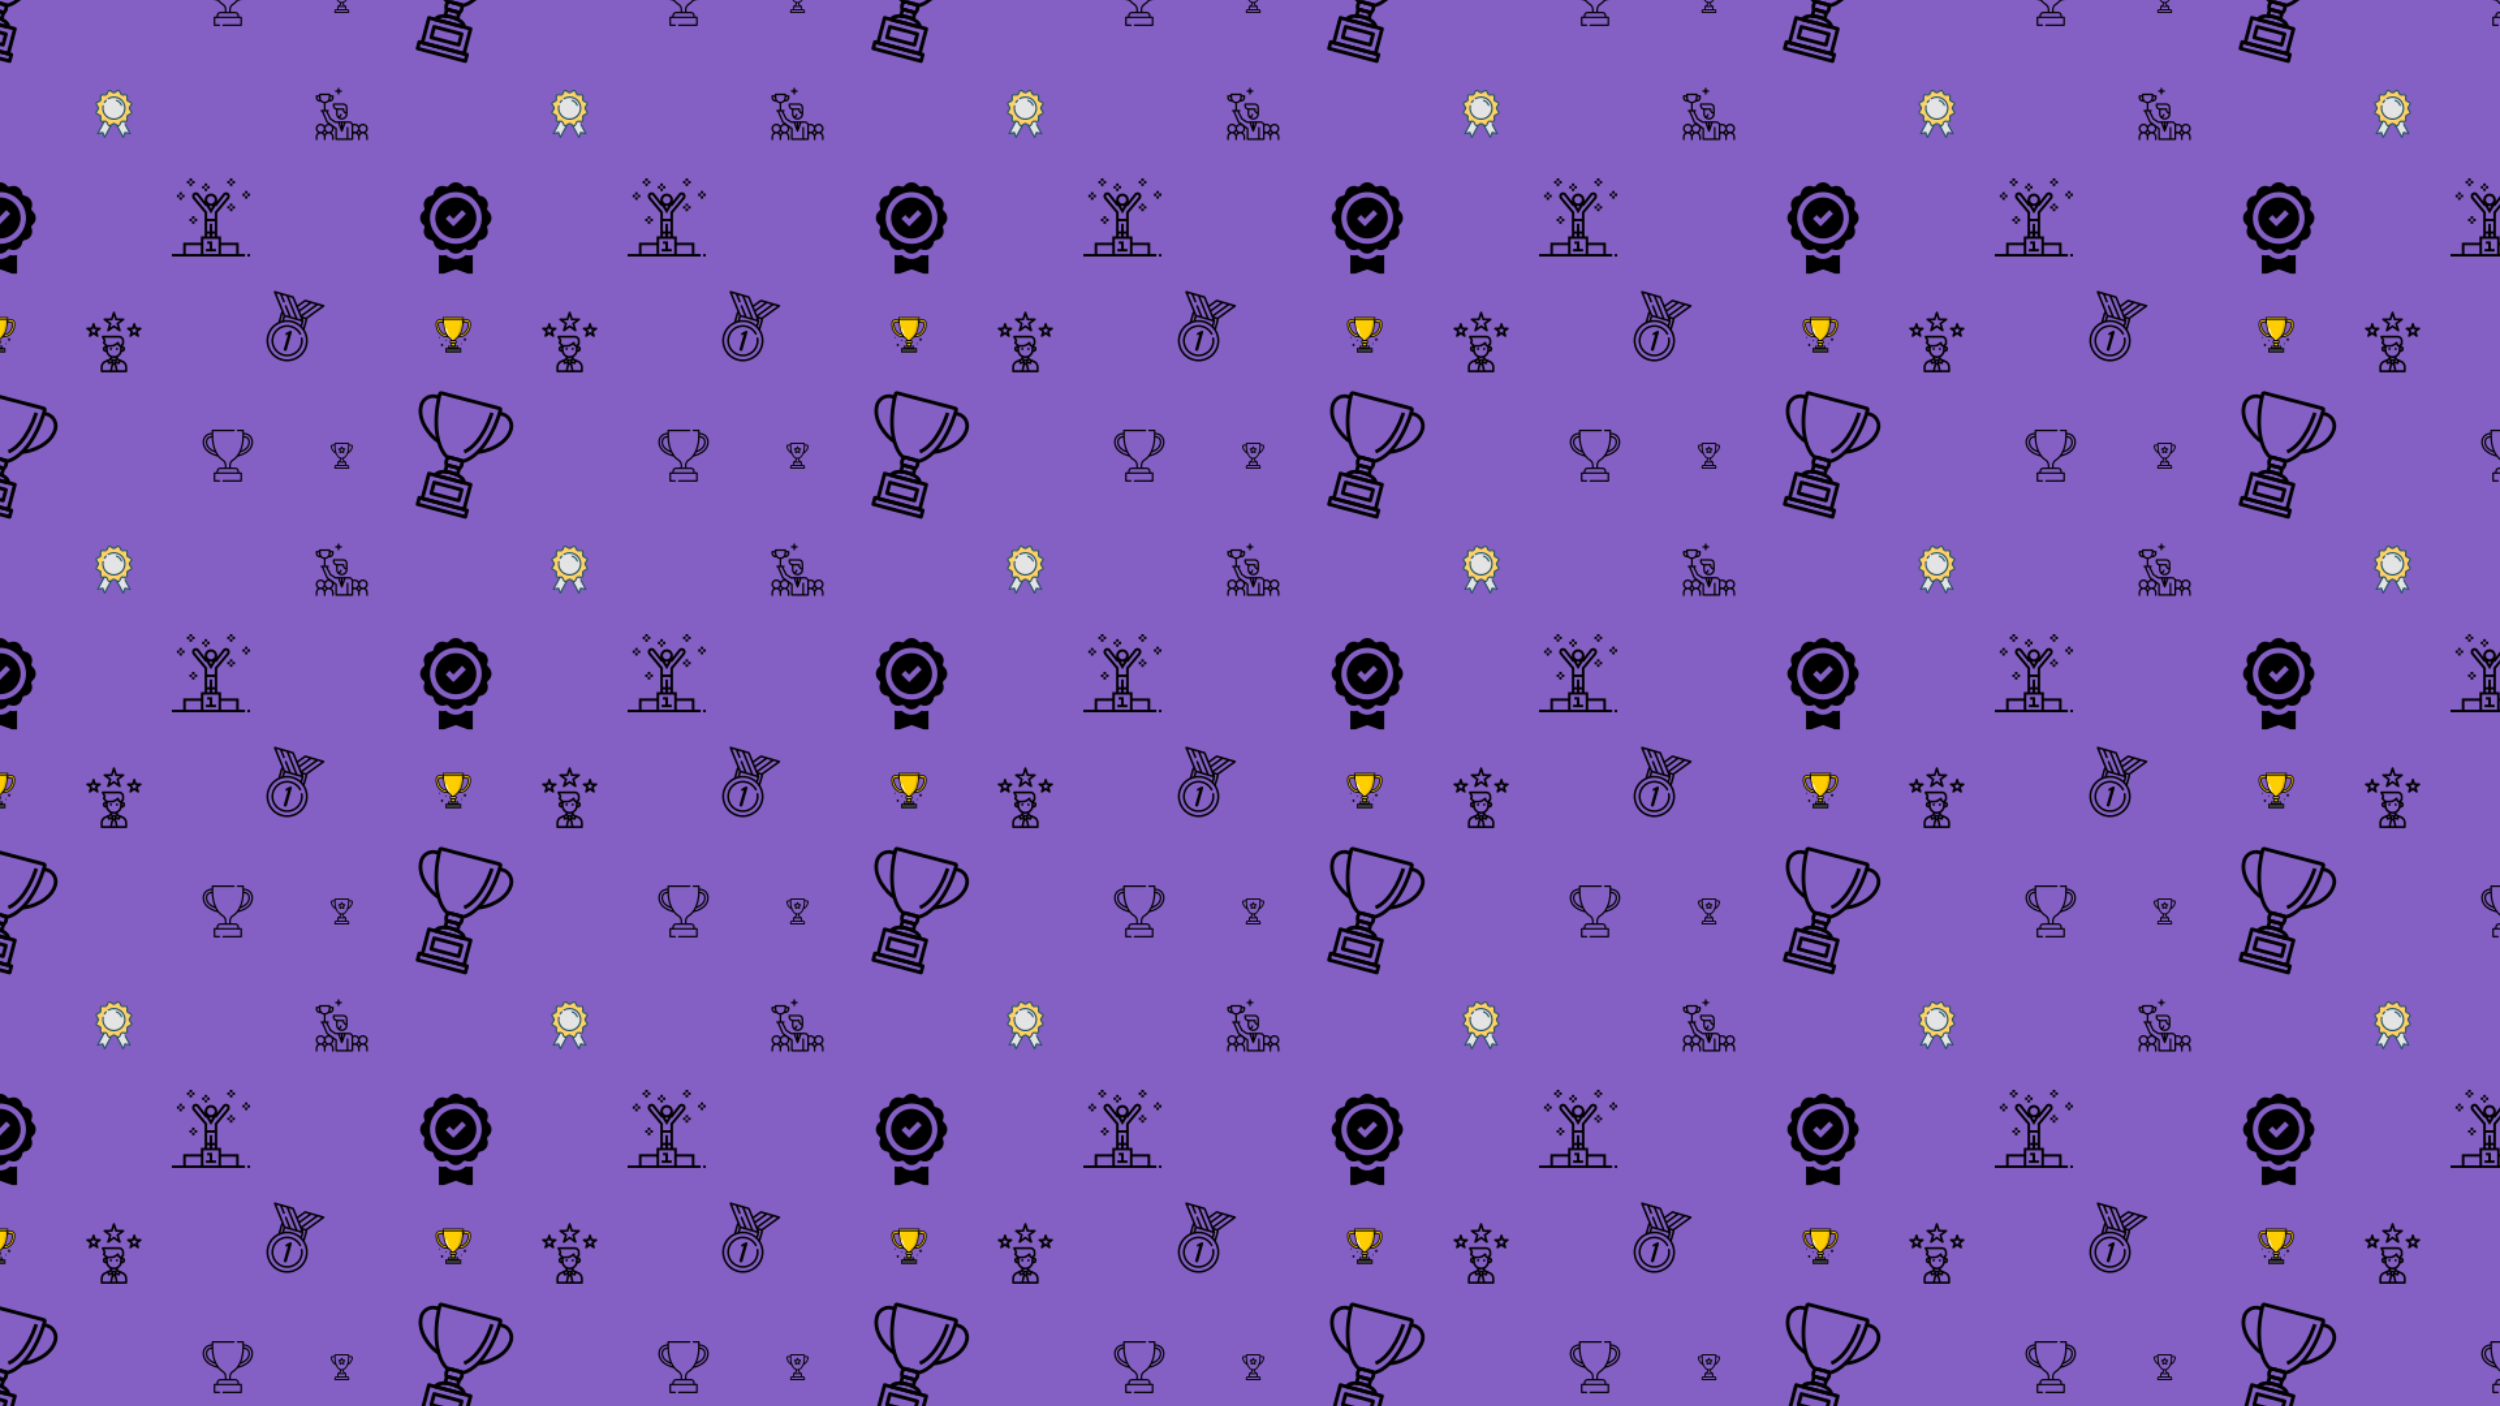 <svg xmlns="http://www.w3.org/2000/svg" xmlns:xlink="http://www.w3.org/1999/xlink" xmlns:fi="http://pattern.flaticon.com/" x="0" y="0" width="1920" height="1080" viewBox="0 0 1920 1080"><rect x="0px" y="0px" width="100%" height="100%" opacity="1" fill="#8460c4"/><defs><g transform="matrix(0.039 0 0 0.039 252.5 340)" id="L1_49"><path d="M466.45,49.374c-7.065-8.308-17.368-13.071-28.267-13.071H402.41v-11.19C402.41,11.266,391.143,0,377.297,0H134.705    c-13.848,0-25.112,11.266-25.112,25.112v11.19H73.816c-10.899,0-21.203,4.764-28.267,13.071    c-6.992,8.221-10.014,19.019-8.289,29.624c9.4,57.8,45.775,108.863,97.4,136.872c4.717,11.341,10.059,22.083,16.008,32.091    c19.002,31.975,42.625,54.073,68.627,64.76c2.635,26.644-15.094,51.885-41.794,57.9c-0.057,0.013-0.097,0.033-0.153,0.046    c-5.211,1.245-9.09,5.921-9.09,11.513v54.363h-21.986c-19.602,0-35.549,15.947-35.549,35.549v28.058    c0,6.545,5.305,11.85,11.85,11.85H390.56c6.545,0,11.85-5.305,11.85-11.85v-28.058c0-19.602-15.947-35.549-35.549-35.549h-21.988    V382.18c0-5.603-3.893-10.286-9.118-11.52c-0.049-0.012-0.096-0.028-0.145-0.04c-26.902-6.055-44.664-31.55-41.752-58.394    c25.548-10.86,48.757-32.761,67.479-64.264c5.949-10.009,11.29-20.752,16.008-32.095c51.622-28.01,87.995-79.072,97.395-136.87    C476.465,68.392,473.443,57.595,466.45,49.374z M60.652,75.192c-0.616-3.787,0.431-7.504,2.949-10.466    c2.555-3.004,6.277-4.726,10.214-4.726h35.777v21.802c0,34.186,4.363,67.3,12.632,97.583    C89.728,153.706,67.354,116.403,60.652,75.192z M366.861,460.243c6.534,0,11.85,5.316,11.85,11.85v16.208H134.422v-16.208    c0-6.534,5.316-11.85,11.85-11.85H366.861z M321.173,394.03v42.513H191.96V394.03H321.173z M223.037,370.331    c2.929-3.224,5.607-6.719,8.002-10.46c7.897-12.339,12.042-26.357,12.228-40.674c4.209,0.573,8.457,0.88,12.741,0.88    c4.661,0,9.279-0.358,13.852-1.036c0.27,19.239,7.758,37.45,20.349,51.289H223.037z M378.709,81.803    c0,58.379-13.406,113.089-37.747,154.049c-23.192,39.03-53.364,60.525-84.956,60.525c-31.597,0-61.771-21.494-84.966-60.523    c-24.342-40.961-37.748-95.671-37.748-154.049V25.112c0-0.78,0.634-1.413,1.412-1.413h242.591c0.78,0,1.414,0.634,1.414,1.413    V81.803z M451.348,75.192c-6.702,41.208-29.074,78.51-61.569,104.191c8.268-30.283,12.631-63.395,12.631-97.58V60.001h35.773    c3.938,0,7.66,1.723,10.214,4.726C450.915,67.688,451.963,71.405,451.348,75.192z"/><path d="M327.941,121.658c-1.395-4.288-5.103-7.414-9.566-8.064l-35.758-5.196l-15.991-32.402    c-1.997-4.044-6.116-6.605-10.626-6.605c-4.511,0-8.63,2.561-10.626,6.605l-15.991,32.402l-35.758,5.196    c-4.464,0.648-8.172,3.775-9.566,8.065c-1.393,4.291-0.231,8.999,2.999,12.148l25.875,25.221l-6.109,35.613    c-0.763,4.446,1.064,8.938,4.714,11.59c3.648,2.651,8.487,3,12.479,0.902L256,190.32l31.982,16.813    c1.734,0.911,3.627,1.36,5.512,1.36c2.456,0,4.902-0.763,6.966-2.263c3.65-2.652,5.477-7.144,4.714-11.59l-6.109-35.613    l25.875-25.221C328.172,130.658,329.334,125.949,327.941,121.658z M278.064,146.405c-2.793,2.722-4.068,6.644-3.408,10.489    l3.102,18.09l-16.245-8.541c-1.725-0.908-3.62-1.36-5.514-1.36c-1.894,0-3.788,0.454-5.514,1.36l-16.245,8.541l3.102-18.09    c0.66-3.844-0.615-7.766-3.408-10.489l-13.141-12.81l18.162-2.64c3.859-0.56,7.196-2.985,8.922-6.482l8.123-16.458l8.122,16.458    c1.727,3.497,5.062,5.921,8.922,6.482l18.162,2.64L278.064,146.405z"/></g><g transform="matrix(0.17 0.045 -0.045 0.17 -31.82 -55.114)" id="L1_50"><path d="M405.228,20.608c-4.824,0-9.792,0.624-14.752,1.848l3.816,15.528c30.248-7.424,56.624,15.592,56.624,44.32    c0,67.288-76.624,116.88-108.568,126.216l4.488,15.36c40.576-11.864,120.088-67.264,120.096-141.576    C466.932,48.28,439.252,20.608,405.228,20.608z"/><path d="M61.06,82.304c0-28.728,26.368-51.776,56.624-44.312l3.832-15.536c-40.032-9.84-76.448,21.008-76.448,59.848    c0,74.32,79.52,129.72,120.08,141.576l4.488-15.36C137.684,199.176,61.06,149.592,61.06,82.304z"/><path d="M283.74,297.8h-55.488c-4.416,0-8,3.576-8,8v30.36c0,2.408,1.096,4.704,2.976,6.224c1.432,1.16,3.208,1.776,5.024,1.776    c0.56,0,1.128-0.064,1.688-0.184c16.48-3.56,35.64-3.56,52.112,0c2.368,0.496,4.832-0.08,6.712-1.592    c1.88-1.52,2.976-3.8,2.976-6.224V305.8C291.74,301.376,288.164,297.8,283.74,297.8z M275.74,326.624    c-12.816-1.768-26.672-1.776-39.488,0.008V313.8v-0.008h39.488V326.624z"/><path d="M363.972,466.448H148.02c-4.416,0-8,3.576-8,8V504c0,4.424,3.584,8,8,8h215.952c4.424,0,8-3.576,8-8v-29.552    C371.972,470.024,368.396,466.448,363.972,466.448z M355.972,496H156.02v-13.552h199.952V496z"/><path d="M350.124,353.736H161.868c-4.416,0-8,3.576-8,8v112.712c0,4.424,3.584,8,8,8h188.256c4.416,0,8-3.584,8-8V361.736    C358.124,357.312,354.548,353.736,350.124,353.736z M342.124,466.448H169.868v-96.712h172.256V466.448z"/><path d="M318.132,385.728H193.868c-4.416,0-8,3.576-8,8v48.712c0,4.424,3.584,8,8,8h124.264c4.416,0,8-3.584,8-8v-48.712    C326.132,389.304,322.556,385.728,318.132,385.728z M310.132,434.44H201.868v-32.712h108.264V434.44z"/><path d="M396.988,4.024C394.428,1.432,391.02,0,387.388,0H124.612c-3.616,0-7.024,1.424-9.584,4c-2.56,2.584-3.96,6-3.944,9.632    c0.056,5.448,0.272,10.808,0.52,16.912c0.2,4.928,0.48,9.808,0.808,14.664c3.992,59.248,17.192,113.384,38.184,156.56    c3.088,6.352,6.424,12.576,9.904,18.48c16.032,27.224,34.392,46.752,54.592,58.056c2.12,1.184,4.64,1.336,6.848,0.456    c1.856,0.064,3.952,0.064,6.304,0.064h61.936c0.904,0.336,1.856,0.504,2.808,0.504c1.344,0,2.688-0.336,3.912-1.016    c20.192-11.296,38.56-30.832,54.592-58.056c3.456-5.896,6.784-12.112,9.888-18.472c21.008-43.2,34.208-97.344,38.192-156.568    c0.32-4.856,0.6-9.72,0.8-14.688c0.232-5.592,0.456-11.192,0.512-16.856C400.932,10.04,399.548,6.616,396.988,4.024z     M384.388,29.888c-0.208,4.792-0.464,9.528-0.784,14.248c-3.84,57.192-16.504,109.28-36.616,150.64    c-2.912,5.984-6.04,11.832-9.288,17.36c-13.648,23.176-29.504,40.632-46.008,50.68h-63.44c0.016,0.008-5.376,0-7.944,0    c-16.512-10.056-32.368-27.504-46.008-50.688c-3.264-5.544-6.392-11.376-9.296-17.352c-20.104-41.344-32.76-93.432-36.616-150.64    c-0.312-4.712-0.584-9.456-0.808-14.968c-0.176-4.376-0.36-8.752-0.44-13.168h257.704    C384.764,20.664,384.572,25.272,384.388,29.888z"/><path d="M352.108,34.64c-0.128,2.512-0.272,4.88-0.432,7.224c-3.336,49.568-14.616,96.288-31.768,131.552    c-2.4,4.928-5.008,9.808-7.752,14.48c-9.48,16.096-20.104,28.592-30.712,36.144l9.28,13.04    c12.432-8.848,24.6-23.048,35.224-41.064c2.96-5.048,5.776-10.296,8.352-15.6c18.024-37.08,29.864-85.904,33.344-137.496    c0.16-2.44,0.304-4.864,0.448-7.448L352.108,34.64z"/><path d="M283.74,262.824h-55.848c-13.464,0-14.8,26.104-14.8,26.368c0,0.248,1.568,24.616,15.16,24.616h55.856    c13.232,0,14.8-24.368,14.8-24.616C298.908,288.928,297.572,262.824,283.74,262.824z M280.82,297.808h-49.648    c-1.04-2.624-2.056-6.984-2.088-8.608c0.024-1.944,1.184-7.288,2.328-10.376h49.168c1.152,3.088,2.304,8.432,2.328,10.36    C282.884,290.824,281.86,295.192,280.82,297.808z"/><path d="M285.428,328.336c-18.688-4.024-40.168-4.04-58.864,0c-26.504,5.736-42.328,18.224-42.328,33.392c0,4.424,3.584,8,8,8    h127.52c4.416,0,8-3.576,8-8C327.756,346.552,311.932,334.072,285.428,328.336z M205.884,353.728    c4.944-3.72,13.056-7.368,24.056-9.752c16.488-3.56,35.648-3.56,52.104,0c11.008,2.384,19.12,6.032,24.064,9.752H205.884z"/></g><g transform="matrix(0.625 0 0 0.625 242.5 67.5)" id="L1_51"><path d="M21,20v2c0,2.414,1.721,4.434,4,4.899V32c0,1.902,0.765,3.627,2,4.889V37c0.034,0,0.066-0.009,0.099-0.01    C28.363,38.231,30.093,39,32,39c3.86,0,7-3.141,7-7v-1v-7c0-2.757-2.243-5-5-5H22C21.448,19,21,19.447,21,20z M32,37    c-0.915,0-1.762-0.265-2.5-0.696C30.987,35.437,32,33.842,32,32h-2c0,1.339-0.887,2.462-2.101,2.847    C27.336,34.038,27,33.059,27,32v-5h6c0,2.414,1.721,4.434,4,4.899V32C37,34.757,34.757,37,32,37z M23,21h11c1.654,0,3,1.346,3,3    v5.829c-1.164-0.413-2-1.525-2-2.829v-1c0-0.553-0.448-1-1-1h-8c-1.654,0-3-1.346-3-3V21z"/><path d="M61.31,55c1.62-1.076,2.69-2.914,2.69-5c0-3.309-2.691-6-6-6c-2.086,0-3.924,1.071-5,2.69C51.924,45.07,50.086,44,48,44    c-0.792,0-1.553,0.169-2.267,0.462C45.08,42.46,43.217,41,41,41H24.303l-5.527-3.685L14.618,29H16v-2h-3h-1v-8.08    c1.502-0.216,2.853-0.906,3.889-1.92H17c2.757,0,5-2.243,5-5v-2c0-0.553-0.448-1-1-1h-3V8c0-0.553-0.448-1-1-1H5    C4.448,7,4,7.447,4,8v1H1c-0.552,0-1,0.447-1,1v2c0,2.757,2.243,5,5,5h1.111c1.037,1.014,2.387,1.704,3.889,1.92V27H8H6v2h1.341    l5.74,13.394c0.071,0.166,0.185,0.31,0.331,0.415l1.732,1.26c-1.727,0.248-3.219,1.229-4.144,2.622C9.924,45.071,8.086,44,6,44    c-3.309,0-6,2.691-6,6c0,2.086,1.071,3.924,2.69,5C1.071,56.076,0,57.914,0,60v4h2v-4c0-2.206,1.794-4,4-4s4,1.794,4,4v4h2v-4    c0-2.206,1.794-4,4-4s4,1.794,4,4v4h2v-4c0-2.086-1.071-3.924-2.69-5c1.62-1.076,2.69-2.914,2.69-5    c0-0.346-0.036-0.683-0.092-1.013L24,50.509V63c0,0.553,0.448,1,1,1h20c0.552,0,1-0.447,1-1v-6.453C46.606,56.194,47.286,56,48,56    c2.206,0,4,1.794,4,4v4h2v-4c0-2.206,1.794-4,4-4s4,1.794,4,4v4h2v-4C64,57.914,62.929,56.076,61.31,55z M20,11v1    c0,1.541-1.172,2.799-2.669,2.967C17.756,14.064,18,13.061,18,12v-1H20z M2,12v-1h2v1c0,1.061,0.244,2.064,0.669,2.967    C3.172,14.799,2,13.541,2,12z M6,12V9h10v3c0,2.757-2.243,5-5,5S6,14.757,6,12z M2,50c0-2.206,1.794-4,4-4s4,1.794,4,4    s-1.794,4-4,4S2,52.206,2,50z M11,56.69c-0.445-0.67-1.02-1.245-1.69-1.69c0.67-0.445,1.245-1.02,1.69-1.69    c0.445,0.67,1.02,1.245,1.69,1.69C12.02,55.445,11.445,56.02,11,56.69z M16,54c-2.206,0-4-1.794-4-4s1.794-4,4-4s4,1.794,4,4    S18.206,54,16,54z M58,46c2.206,0,4,1.794,4,4s-1.794,4-4,4s-4-1.794-4-4S55.794,46,58,46z M52,50c0,2.206-1.794,4-4,4    c-0.714,0-1.394-0.194-2-0.546v-6.908C46.606,46.194,47.286,46,48,46C50.206,46,52,47.794,52,50z M31,47.324L29.428,43H31V47.324z     M33,43h1.572L33,47.324V43z M44,62h-4V48h-2v14H26V50c0-0.32-0.153-0.62-0.412-0.809L14.81,41.353L9.517,29h2.865l4.724,9.447    c0.078,0.155,0.195,0.288,0.34,0.385l6,4C23.609,42.941,23.803,43,24,43h3.299l3.761,10.342C31.204,53.737,31.58,54,32,54    c0.42,0,0.796-0.263,0.94-0.658L36.701,43H41c1.654,0,3,1.346,3,3V62z M53,56.69c-0.445-0.67-1.02-1.245-1.69-1.69    c0.67-0.445,1.245-1.02,1.69-1.69c0.445,0.67,1.02,1.245,1.69,1.69C54.02,55.445,53.445,56.02,53,56.69z"/><path d="M27,8 29,8 29,5 32,5 32,3 29,3 29,0 27,0 27,3 24,3 24,5 27,5z"/></g><path d="M490.581,71.662c-15.832-24.81-42.612-39.171-75.887-40.872V7.63c0-4.214-3.416-7.63-7.63-7.63h-54.93    c-4.214,0-7.63,3.416-7.63,7.63c0,4.214,3.416,7.63,7.63,7.63h47.3v48.418c0,102.568-38.82,194.294-96.597,228.25    c-20.483,12.037-33.183,34.502-33.146,58.629l0.035,21.98h-27.444l0.033-21.984c0.036-24.126-12.666-46.588-33.146-58.622    c-57.78-33.954-96.6-125.681-96.6-228.252V15.259h203.962c4.214,0,7.63-3.416,7.63-7.63c0-4.214-3.416-7.63-7.63-7.63H104.939    c-4.214,0-7.63,3.416-7.63,7.63v23.161C64.037,32.493,37.26,46.854,21.43,71.663c-18.112,28.38-18.716,65.734-1.658,102.483    c12.961,27.911,38.504,51.287,75.919,69.48c27.896,13.564,52.31,19.158,55.001,19.751l6.223,1.372    c13.287,17.161,28.27,30.784,44.524,40.335c15.83,9.302,25.645,26.716,25.618,45.446l-0.033,22.007h-43.973    c-20.695,0-37.471,16.777-37.471,37.471v9.323h-20.854c-4.214,0-7.63,3.416-7.63,7.63v77.41c0,4.214,3.416,7.63,7.63,7.63h48.37    c4.214,0,7.63-3.416,7.63-7.63s-3.416-7.63-7.63-7.63h-40.741V434.59h20.854h67.004h71.584H358.8h20.854v62.151H208.702    c-4.214,0-7.63,3.416-7.63,7.63c0,4.214,3.416,7.63,7.63,7.63h178.582c4.214,0,7.63-3.416,7.63-7.63v-77.41    c0-4.214-3.416-7.63-7.63-7.63H366.43v-9.323c0-20.694-16.777-37.471-37.471-37.471h-43.974l-0.035-22.005    c-0.029-18.73,9.788-36.146,25.618-45.45c16.254-9.551,31.235-23.174,44.522-40.334l6.23-1.372    c2.697-0.595,27.148-6.21,54.994-19.75c37.417-18.194,62.959-41.57,75.914-69.482C509.284,137.4,508.684,100.049,490.581,71.662z     M97.515,76.671c1.413,46.479,10.411,90.874,26.27,129.477c-2.044-0.89-4.059-1.797-6.027-2.726    c-19.81-9.343-45.688-25.35-56.466-48.56c-10.346-22.28-10.809-43.629-1.27-58.574C67.294,84.885,80.472,78.051,97.515,76.671z     M102.363,229.902c-23.497-11.424-54.498-31.487-68.751-62.182c-14.82-31.928-14.571-63.948,0.682-87.85    c12.954-20.302,35.171-32.148,63.016-33.788v15.313C74.905,62.948,57.24,72.268,47.158,88.081    c-12.398,19.423-12.291,46.106,0.294,73.207c12.703,27.356,41.705,45.516,63.792,55.932c6.828,3.225,14.105,6.216,21.641,8.941    c3.452,6.875,7.101,13.432,10.939,19.645C134.21,243.016,118.846,237.916,102.363,229.902z M328.959,387.795    c12.248,0,22.212,9.964,22.212,22.212v9.323h-59.374h-71.583h-59.374v-9.323c0-12.248,9.964-22.212,22.212-22.212h51.591h42.725    H328.959z M414.491,76.67c17.038,1.379,30.219,8.216,37.499,19.617c9.531,14.947,9.064,36.296-1.281,58.573    c-10.783,23.22-36.657,39.224-56.466,48.561c-1.97,0.93-3.983,1.834-6.02,2.721C404.079,167.541,413.077,123.148,414.491,76.67z     M478.388,167.719c-14.249,30.695-45.249,50.758-68.747,62.183c-16.462,8.004-31.839,13.108-41.46,15.901    c3.84-6.216,7.49-12.776,10.943-19.655c7.494-2.705,14.767-5.69,21.626-8.926c22.089-10.412,51.09-28.568,63.797-55.935    c12.583-27.096,12.695-53.778,0.305-73.207c-10.095-15.813-27.761-25.134-50.159-26.685V46.083    c27.847,1.637,50.067,13.484,63.021,33.785C492.962,103.774,493.207,135.794,478.388,167.719z" transform="matrix(0.078 0 0 0.078 155 330)" id="L1_52"/><g transform="matrix(0.312 0 0 0.312 67.5 67.5)" id="L1_53"><path d="m65.667 75.75-24.519 45.75-4.606-11.805-12.35 2.84 24.519-45.75z" fill="#e4e4e4"/><path d="m62.333 75.75 24.519 45.75 4.606-11.805 12.35 2.84-24.519-45.75z" fill="#e4e4e4"/><path d="m102.123 49.833c0-3.71 6.03-8.162 5.116-11.584-.947-3.541-8.422-4.378-10.216-7.478-1.823-3.144 1.177-10.032-1.378-12.584s-9.439.442-12.583-1.378c-3.1-1.793-3.938-9.268-7.478-10.215-3.422-.914-7.874 5.116-11.584 5.116s-8.163-6.03-11.584-5.116c-3.541.947-4.378 8.422-7.478 10.216-3.145 1.819-10.032-1.174-12.584 1.378s.441 9.439-1.378 12.584c-1.793 3.1-9.269 3.937-10.215 7.477-.914 3.422 5.116 7.874 5.116 11.584s-6.03 8.167-5.116 11.585c.947 3.54 8.422 4.378 10.216 7.478 1.823 3.144-1.177 10.031 1.378 12.583s9.439-.441 12.583 1.378c3.1 1.794 3.938 9.269 7.478 10.215 3.422.915 7.874-5.115 11.584-5.115s8.163 6.03 11.584 5.115c3.541-.946 4.378-8.422 7.478-10.215 3.145-1.82 10.032 1.173 12.584-1.379s-.441-9.439 1.378-12.583c1.793-3.1 9.269-3.937 10.215-7.477.914-3.418-5.116-7.875-5.116-11.585z" fill="#ffd169"/><path d="m102.123 49.833c0-3.71 6.03-8.162 5.116-11.584-.947-3.541-8.422-4.378-10.216-7.478-1.823-3.144 1.177-10.032-1.378-12.584s-9.439.442-12.583-1.378c-3.1-1.793-3.938-9.268-7.478-10.215-3.422-.914-7.874 5.116-11.584 5.116s-8.163-6.03-11.584-5.116c-3.541.947-4.378 8.422-7.478 10.216-3.145 1.819-10.032-1.174-12.584 1.378s.441 9.439-1.378 12.584c-1.793 3.1-9.269 3.937-10.215 7.477-.914 3.422 5.116 7.874 5.116 11.584s-6.03 8.167-5.116 11.585c.947 3.54 8.422 4.378 10.216 7.478 1.823 3.144-1.177 10.031 1.378 12.583s9.439-.441 12.583 1.378c3.1 1.794 3.938 9.269 7.478 10.215 3.422.915 7.874-5.115 11.584-5.115s8.163 6.03 11.584 5.115c3.541-.946 4.378-8.422 7.478-10.215 3.145-1.82 10.032 1.173 12.584-1.379s-.441-9.439 1.378-12.583c1.793-3.1 9.269-3.937 10.215-7.477.914-3.418-5.116-7.875-5.116-11.585z" fill="#ffd169"/><circle cx="64" cy="49" r="27" fill="#e4e4e4"/><g fill="#ffd169"><path d="m44.1 82.51a11.119 11.119 0 0 1 -3.81-.22 11.119 11.119 0 0 1 3.81.22z"/><path d="m44.1 17.16a11.119 11.119 0 0 1 -3.81.22 11.119 11.119 0 0 1 3.81-.22z"/><path d="m44.1 82.51a11.119 11.119 0 0 1 -3.81-.22 11.119 11.119 0 0 1 3.81.22z"/><path d="m44.1 17.16a11.119 11.119 0 0 1 -3.81.22 11.119 11.119 0 0 1 3.81-.22z"/></g><path d="m102.123 49.833c0-3.71 6.03-8.162 5.116-11.584-.947-3.541-8.422-4.378-10.216-7.478-1.823-3.144 1.177-10.032-1.378-12.584s-9.439.442-12.583-1.378c-3.1-1.793-3.938-9.268-7.478-10.215-3.422-.914-7.874 5.116-11.584 5.116s-8.163-6.03-11.584-5.116c-3.541.947-4.378 8.422-7.478 10.216-3.145 1.819-10.032-1.174-12.584 1.378s.441 9.439-1.378 12.584c-1.793 3.1-9.269 3.937-10.215 7.477-.914 3.422 5.116 7.874 5.116 11.584s-6.03 8.167-5.116 11.585c.947 3.54 8.422 4.378 10.216 7.478 1.823 3.144-1.177 10.031 1.378 12.583s9.439-.441 12.583 1.378c3.1 1.794 3.938 9.269 7.478 10.215 3.422.915 7.874-5.115 11.584-5.115s8.163 6.03 11.584 5.115c3.541-.946 4.378-8.422 7.478-10.215 3.145-1.82 10.032 1.173 12.584-1.379s-.441-9.439 1.378-12.583c1.793-3.1 9.269-3.937 10.215-7.477.914-3.418-5.116-7.875-5.116-11.585z" fill="none"/><path d="m103.874 49.833c0-1.192 1.238-2.967 2.331-4.533 1.681-2.41 3.42-4.9 2.724-7.5-.721-2.7-3.537-4.011-6.262-5.282-1.677-.782-3.578-1.669-4.129-2.62-.57-.985-.389-3.1-.229-4.974.253-2.964.515-6.029-1.427-7.971s-5.006-1.68-7.971-1.426c-1.87.16-3.989.341-4.973-.229-.952-.551-1.838-2.452-2.62-4.129-1.271-2.727-2.584-5.544-5.282-6.269-2.6-.7-5.093 1.043-7.5 2.725-1.569 1.097-3.344 2.335-4.536 2.335s-2.967-1.238-4.533-2.331c-2.41-1.681-4.9-3.419-7.5-2.725-2.7.721-4.012 3.538-5.282 6.262-.783 1.678-1.669 3.579-2.621 4.129-.984.57-3.1.39-4.972.229-2.965-.253-6.031-.515-7.972 1.427s-1.68 5.007-1.427 7.971c.16 1.87.341 3.989-.229 4.974-.55.951-2.451 1.837-4.128 2.62-2.725 1.27-5.541 2.583-6.262 5.281-.7 2.6 1.043 5.093 2.724 7.5 1.093 1.566 2.331 3.341 2.331 4.533s-1.241 2.97-2.329 4.537c-1.681 2.41-3.42 4.9-2.725 7.5.722 2.7 3.539 4.012 6.263 5.283 1.677.782 3.578 1.668 4.129 2.62.57.985.389 3.1.229 4.973-.253 2.964-.515 6.03 1.427 7.972 1.563 1.563 3.857 1.693 6.239 1.554l-14.71 27.442a1.75 1.75 0 0 0 1.936 2.532l10.877-2.51 4.06 10.4a1.749 1.749 0 0 0 1.525 1.111q.052 0 .1 0a1.751 1.751 0 0 0 1.542-.923l15.922-29.7q.428-.294.853-.59c1.566-1.093 3.341-2.331 4.533-2.331s2.967 1.238 4.533 2.331c.284.2.568.4.854.591l15.921 29.7a1.751 1.751 0 0 0 1.542.923q.053 0 .105 0a1.749 1.749 0 0 0 1.525-1.111l4.06-10.4 10.877 2.51a1.75 1.75 0 0 0 1.936-2.532l-11.953-22.298a1.75 1.75 0 0 0 -3.085 1.653l10.132 18.9-8.592-1.983a1.75 1.75 0 0 0 -2.024 1.069l-3.23 8.275-12.018-22.414a4.694 4.694 0 0 0 1.453-.151c2.7-.721 4.012-3.538 5.282-6.262.783-1.678 1.669-3.579 2.621-4.129.984-.57 3.1-.389 4.973-.229 2.964.252 6.03.514 7.971-1.427s1.68-5.007 1.427-7.972c-.16-1.869-.341-3.988.229-4.973.55-.951 2.451-1.837 4.128-2.62 2.724-1.27 5.541-2.584 6.262-5.282.7-2.6-1.043-5.093-2.725-7.5-1.092-1.569-2.33-3.344-2.33-4.536zm-62.474 67.496-3.23-8.275a1.75 1.75 0 0 0 -2.024-1.069l-8.592 1.983 13.924-25.977a5.413 5.413 0 0 1 2.584.381c.952.55 1.838 2.451 2.62 4.128 1.271 2.725 2.584 5.542 5.282 6.263a4.628 4.628 0 0 0 1.2.157c.086 0 .172-.016.258-.021zm64.148-56.363c-.3 1.12-2.457 2.126-4.36 3.013-2.25 1.05-4.577 2.135-5.679 4.04-1.121 1.938-.9 4.523-.687 7.023.177 2.066.377 4.409-.413 5.2s-3.132.591-5.2.414c-2.5-.215-5.085-.435-7.023.687-1.905 1.1-2.99 3.429-4.04 5.679-.887 1.9-1.894 4.061-3.013 4.361-1.03.276-2.925-1.048-4.6-2.215-2.086-1.456-4.244-2.96-6.536-2.96s-4.45 1.505-6.536 2.96c-1.672 1.167-3.568 2.491-4.6 2.215-1.12-.3-2.126-2.457-3.014-4.361-1.049-2.25-2.134-4.576-4.039-5.678a9.721 9.721 0 0 0 -5.488-.805c-.045 0-.091 0-.136.009q-.7.048-1.4.109c-2.067.177-4.409.375-5.2-.414s-.591-3.133-.415-5.2c.214-2.5.435-5.085-.687-7.023-1.1-1.905-3.428-2.99-5.678-4.039-1.9-.888-4.062-1.894-4.361-3.015-.275-1.028 1.048-2.923 2.214-4.6 1.456-2.086 2.96-4.243 2.96-6.536s-1.5-4.449-2.96-6.536c-1.167-1.672-2.489-3.567-2.214-4.6.3-1.12 2.456-2.126 4.36-3.013 2.25-1.049 4.577-2.134 5.679-4.04 1.121-1.938.9-4.523.687-7.023-.177-2.067-.377-4.409.414-5.2s3.131-.591 5.2-.414c2.5.213 5.085.434 7.023-.687 1.905-1.1 2.99-3.429 4.04-5.679.887-1.9 1.894-4.061 3.014-4.361 1.025-.278 2.924 1.047 4.6 2.215 2.087 1.455 4.244 2.96 6.536 2.96s4.45-1.505 6.536-2.961c1.672-1.167 3.568-2.485 4.6-2.214 1.12.3 2.126 2.457 3.014 4.361 1.049 2.25 2.134 4.576 4.039 5.678 1.938 1.121 4.523.9 7.024.687 2.067-.177 4.408-.376 5.2.414s.59 3.133.414 5.2c-.214 2.5-.435 5.085.687 7.023 1.1 1.906 3.429 2.991 5.679 4.04 1.9.888 4.061 1.894 4.36 3.014.275 1.029-1.047 2.924-2.214 4.6-1.456 2.087-2.96 4.244-2.96 6.536s1.5 4.45 2.96 6.536c1.165 1.675 2.488 3.571 2.213 4.6z" fill="#215063"/><path d="m40 37.328a1.749 1.749 0 0 0 2.405-.587 25.374 25.374 0 0 1 3.578-4.6 1.75 1.75 0 0 0 -2.5-2.453 28.872 28.872 0 0 0 -4.072 5.234 1.75 1.75 0 0 0 .589 2.406z" fill="#215063"/><path d="m64 21.083a28.741 28.741 0 0 0 -14.406 3.865 1.75 1.75 0 1 0 1.756 3.027 25.207 25.207 0 1 1 -12.087 16.768 1.75 1.75 0 0 0 -3.429-.7 28.753 28.753 0 1 0 28.166-22.96z" fill="#215063"/><path d="m81.084 43.414a1.75 1.75 0 0 0 3.275-1.236 21.722 21.722 0 0 0 -13.342-12.933 1.75 1.75 0 0 0 -1.132 3.312 18.232 18.232 0 0 1 11.199 10.857z" fill="#215063"/></g><g transform="matrix(0.137 0 0 0.137 315 140)" id="L1_56"><path d="M256,85c-63.411,0-115,51.589-115,115s51.589,115,115,115s115-51.589,115-115S319.411,85,256,85z M242.566,247.188    l-43.273-42.835l21.105-21.321l22.002,21.78l49.118-49.389l21.271,21.155L242.566,247.188z"/><path d="M437.005,160.787c-5.235-4.142-7.106-11.125-4.644-17.33c5.442-13.713,4.794-29.687-3.156-43.457    s-21.46-22.319-36.057-24.462c-6.605-0.97-11.717-6.082-12.687-12.687C378.318,48.255,369.77,34.745,356,26.795    c-13.77-7.95-29.744-8.598-43.457-3.156c-6.205,2.463-13.188,0.592-17.33-4.644C286.058,7.426,271.9,0,256,0    c-15.9,0-30.058,7.426-39.213,18.995c-4.142,5.235-11.125,7.106-17.33,4.644c-13.713-5.442-29.687-4.794-43.457,3.156    s-22.318,21.46-24.462,36.057c-0.97,6.605-6.082,11.717-12.687,12.687C104.255,77.681,90.745,86.23,82.795,100    s-8.598,29.744-3.156,43.457c2.463,6.205,0.592,13.188-4.644,17.33C63.426,169.942,56,184.1,56,200    c0,15.9,7.426,30.058,18.995,39.213c5.235,4.142,7.106,11.125,4.644,17.33c-5.442,13.713-4.794,29.687,3.156,43.457    c7.95,13.77,21.46,22.318,36.057,24.462c6.605,0.97,11.717,6.081,12.687,12.687c2.143,14.597,10.692,28.107,24.462,36.057    c13.77,7.95,29.744,8.598,43.457,3.156c6.205-2.463,13.188-0.592,17.33,4.644C225.942,392.574,240.1,400,256,400    c15.9,0,30.058-7.426,39.213-18.995c4.142-5.235,11.125-7.106,17.33-4.644c13.713,5.442,29.687,4.794,43.457-3.156    c13.77-7.95,22.319-21.46,24.462-36.057c0.97-6.605,6.082-11.717,12.687-12.687c14.597-2.143,28.107-10.692,36.057-24.462    s8.598-29.744,3.156-43.457c-2.463-6.205-0.592-13.188,4.644-17.33C448.574,230.058,456,215.9,456,200    C456,184.1,448.574,169.942,437.005,160.787z M256,345c-79.953,0-145-65.047-145-145S176.047,55,256,55s145,65.047,145,145    S335.953,345,256,345z"/><path d="M311.604,407.518C296.77,421.914,277.015,430,256,430s-40.77-8.085-55.604-22.482    c-13.039,3.286-26.539,3.196-39.396-0.144V512h27.598L256,487.928L323.402,512H351V407.373    C338.143,410.713,324.641,410.802,311.604,407.518z"/></g><g transform="matrix(0.781 0 0 0.781 62.5 237.5)" id="L1_58"><rect x="28px" y="38px" width="2px" height="2px"/><rect x="34px" y="38px" width="2px" height="2px"/><path d="M40.847,50.506,36,48.351V46.908a7.974,7.974,0,0,0,3.75-4.942c.084.007.165.034.25.034a2.992,2.992,0,0,0,.376-5.962l1.331-1.331A1,1,0,0,0,42,34V31a5.006,5.006,0,0,0-5-5H21a1,1,0,0,0-.895,1.447L21.882,31l-.777,1.553a1,1,0,0,0,.188,1.154l2.331,2.331A2.992,2.992,0,0,0,24,42c.085,0,.167-.027.252-.035a7.994,7.994,0,0,0,2.091,3.692A7.765,7.765,0,0,0,28,46.893v1.458l-4.846,2.155A7,7,0,0,0,19,56.9V61a1,1,0,0,0,1,1H44a1,1,0,0,0,1-1V56.9A7,7,0,0,0,40.847,50.506Zm-4.321.268-.234.936-1.582-.527-.368-.736.683-.341ZM32,48a7.921,7.921,0,0,0,2-.262v.644L32.764,49H31.236L30,48.382v-.644A7.927,7.927,0,0,0,32,48Zm-.783,3.8.4-.8h.764l.4.8L32,52.586Zm.19,2.98a.917.917,0,0,0,1.185,0L33.753,60H30.247ZM41,39a1,1,0,0,1-1,1V38A1,1,0,0,1,41,39ZM23.9,30.553,22.618,28H37a3,3,0,0,1,3,3v2.586L38.586,35h-.145a1,1,0,0,1-.948-.684l-.544-1.632a1,1,0,0,0-.651-.638A.985.985,0,0,0,36,32a1,1,0,0,0-.6.2l-1.865,1.4a7.051,7.051,0,0,1-4.2,1.4H25.414l-2.2-2.2.678-1.356A1,1,0,0,0,23.9,30.553ZM23,39a1,1,0,0,1,1-1v2A1,1,0,0,1,23,39Zm3.031,1.579A4.588,4.588,0,0,1,26,40V37h3.333a9.06,9.06,0,0,0,5.4-1.8l.756-.567.106.316A2.994,2.994,0,0,0,38,36.965V40a4.762,4.762,0,0,1-.035.614,6,6,0,0,1-8.543,4.8,5.865,5.865,0,0,1-1.665-1.171A5.992,5.992,0,0,1,26.031,40.579Zm2.944,9.527.683.341-.368.736-1.582.527-.234-.936ZM21,56.9a5,5,0,0,1,2.966-4.566l1.653-.735.411,1.643A1,1,0,0,0,27,54a.983.983,0,0,0,.316-.052l2.407-.8L28.2,60H21ZM43,60H35.8l-1.525-6.854,2.407.8A.983.983,0,0,0,37,54a1,1,0,0,0,.97-.758l.411-1.643,1.653.735A5,5,0,0,1,43,56.9Z"/><path d="M27.3,14.527l-1.955,6.019a1,1,0,0,0,1.539,1.117L32,17.944l5.118,3.719a1,1,0,0,0,1.539-1.117L36.7,14.527l5.119-3.717A1,1,0,0,0,41.233,9H34.906L32.951,2.983a1,1,0,0,0-1.9,0L29.094,9H22.767a1,1,0,0,0-.588,1.809ZM29.82,11a1,1,0,0,0,.951-.691L32,6.528l1.229,3.781A1,1,0,0,0,34.18,11h3.975l-3.217,2.337a1,1,0,0,0-.363,1.117L35.8,18.236,32.588,15.9a1,1,0,0,0-1.176,0L28.2,18.236l1.229-3.782a1,1,0,0,0-.363-1.117L25.845,11Z"/><path d="M59.106,18.691A1,1,0,0,0,58.155,18H54.18l-1.229-3.78a1,1,0,0,0-1.9,0L49.82,18H45.845a1,1,0,0,0-.588,1.809l3.216,2.337-1.229,3.782a1,1,0,0,0,1.539,1.117L52,24.708l3.217,2.337a1,1,0,0,0,1.539-1.117l-1.229-3.782,3.216-2.337A1,1,0,0,0,59.106,18.691ZM53.4,22.072l.5,1.546-1.314-.955a1,1,0,0,0-1.176,0l-1.314.955.5-1.546a1,1,0,0,0-.364-1.117L48.922,20h1.625a1,1,0,0,0,.951-.691l.5-1.545.5,1.545a1,1,0,0,0,.951.691h1.625l-1.314.955A1,1,0,0,0,53.4,22.072Z"/><path d="M19.106,18.691A1,1,0,0,0,18.155,18H14.18l-1.229-3.78a1,1,0,0,0-1.9,0L9.82,18H5.845a1,1,0,0,0-.588,1.809l3.216,2.337L7.245,25.928a1,1,0,0,0,1.539,1.117L12,24.708l3.216,2.337a1,1,0,0,0,1.539-1.117l-1.228-3.782,3.216-2.337A1,1,0,0,0,19.106,18.691ZM13.4,22.072l.5,1.546-1.314-.955a1,1,0,0,0-1.176,0l-1.314.955.5-1.546a1,1,0,0,0-.363-1.117L8.923,20h1.624a1,1,0,0,0,.951-.691l.5-1.545.5,1.545a1,1,0,0,0,.951.691h1.624l-1.314.955A1,1,0,0,0,13.4,22.072Z"/></g><g transform="matrix(0.094 0.027 -0.027 0.094 205.899 221.907)" id="L1_62"><path d="M461.913,4.279c-1.273-2.616-3.928-4.275-6.836-4.275h-48.331h-52.863h-48.341c-2.337,0-4.544,1.075-5.986,2.914    l-43.555,55.591L212.443,2.917c-1.442-1.839-3.649-2.914-5.986-2.914h-48.282c-0.017,0-0.034-0.003-0.052-0.003h-52.867    c-0.014,0-0.027,0.003-0.042,0.003H56.923c-2.909,0-5.563,1.66-6.836,4.275c-1.273,2.616-0.943,5.728,0.852,8.019l101.294,129.275    c-2.517,3.422-3.949,7.603-3.949,12.011v74.413c-33.565,29.787-54.758,73.224-54.758,121.523    C93.526,439.112,166.413,512,256.005,512s162.479-72.888,162.479-162.48c0-48.304-21.196-91.744-54.767-121.532v-74.405    c0-4.489-1.484-8.629-3.964-11.993L461.062,12.296C462.856,10.007,463.187,6.894,461.913,4.279z M357.585,15.21h33.544v0.001    l-84.525,107.878l-16.775-21.41L357.585,15.21z M309.245,15.211h29.02l-58.096,74.14l-14.506-18.514L309.245,15.211z     M202.756,15.211l112.393,143.441h-20.221h-8.789L173.744,15.211H202.756z M323.163,173.86v27.721    c-20.48-9.334-43.222-14.541-67.158-14.541c-23.94,0-46.685,5.208-67.168,14.545V173.86H323.163z M72.542,15.211h29.016    l39.915,50.94c2.59,3.305,7.369,3.885,10.675,1.296l0.001-0.001c3.305-2.59,3.885-7.369,1.296-10.675l-32.565-41.56h33.546    l112.393,143.441h-33.546l-57.129-72.911c-2.59-3.305-7.369-3.885-10.675-1.296l-0.001,0.001    c-3.305,2.59-3.885,7.369-1.296,10.675l49.78,63.531h-29.016L72.542,15.211z M173.629,168.882v40.643    c-3.464,2.046-6.846,4.217-10.139,6.506v-60.089L173.629,168.882z M403.277,349.52c0,81.206-66.066,147.273-147.271,147.273    c-81.206,0-147.271-66.066-147.271-147.273S174.8,202.248,256.005,202.248S403.277,268.314,403.277,349.52z M338.329,165.459    c-0.001-0.011-0.004-0.021-0.005-0.032c-0.033-0.311-0.091-0.613-0.161-0.911c-0.016-0.07-0.036-0.14-0.054-0.21    c-0.072-0.274-0.158-0.54-0.26-0.801c-0.015-0.04-0.027-0.079-0.043-0.118c-0.123-0.301-0.265-0.591-0.424-0.871    c-0.029-0.053-0.063-0.102-0.093-0.154c-0.143-0.239-0.298-0.468-0.466-0.69c-0.026-0.034-0.045-0.072-0.072-0.105l-10.227-13.052    h16.915c2.795,0,5.069,2.274,5.069,5.069v62.441c-3.292-2.288-6.673-4.459-10.138-6.505v-43.263    C338.371,165.986,338.356,165.721,338.329,165.459z M346.699,133.592c-1.064-0.172-2.147-0.287-3.259-0.287H317.92l92.529-118.095    h29.01L346.699,133.592z"/><path d="M367.355,295.946c-1.919-3.99-6.781-5.561-10.632-3.378l-0.007,0.004c-3.486,1.976-4.827,6.311-3.088,9.921    c7.027,14.584,10.714,30.703,10.714,47.027c0,61.159-50.939,110.644-112.62,108.255c-56.227-2.178-101.795-47.746-103.973-103.973    c-2.389-61.679,47.096-112.62,108.255-112.62c29.881,0,58.127,12.209,78.556,33.729c2.767,2.915,7.307,3.208,10.396,0.637    c3.367-2.803,3.69-7.883,0.676-11.062c-23.299-24.57-55.529-38.51-89.627-38.51c-69.745,0-126.176,58.092-123.451,128.43    c2.484,64.12,54.449,116.084,118.569,118.567c70.338,2.723,128.427-53.708,128.427-123.451    C379.551,330.932,375.354,312.572,367.355,295.946z"/><path d="M261.94,266.868c-2.678,0-4.463,0.893-6.025,2.455l-23.208,22.316c-2.902,2.008-4.687,5.802-4.687,9.149    c0,4.687,3.347,9.596,8.034,9.596c1.338,0,3.347-0.669,4.909-2.232l7.811-9.819h0v124.076c0,5.132,5.802,7.811,11.828,7.811    c5.802,0,11.828-2.678,11.828-7.811V274.678C272.429,269.768,266.849,266.868,261.94,266.868z"/></g><g transform="matrix(0.121 0 0 0.121 132 137)" id="L1_63"><rect x="480px" y="480px" width="16px" height="16px"/><path d="M424,408H312v-40h-24V218.896l74.416-89.296c3.6-4.32,5.584-9.808,5.584-15.44v-2.048C368,98.824,357.176,88,343.88,88     c-7.496,0-14.432,3.392-19.032,9.304l-38.528,49.544c0.984-3.472,1.68-7.064,1.68-10.848c0-22.056-17.944-40-40-40     c-22.056,0-40,17.944-40,40c0,3.784,0.696,7.376,1.68,10.848l-38.528-49.544C166.544,91.392,159.608,88,152.12,88     C138.824,88,128,98.824,128,112.12v2.048c0,5.632,1.984,11.12,5.592,15.448L208,218.896V368h-24v40H72v72H0v16h464v-16h-40V408z      M184,480H88v-56h96V480z M248,112c13.232,0,24,10.768,24,24s-10.768,24-24,24s-24-10.768-24-24S234.768,112,248,112z      M257.872,176L248,192.456L238.128,176H257.872z M145.88,119.368c-1.216-1.464-1.88-3.304-1.88-5.2v-2.048     c0-4.48,3.64-8.12,8.12-8.12c2.488,0,4.88,1.168,6.408,3.136L212.088,176h7.384L248,223.544L276.528,176h7.384l53.56-68.864     C339,105.168,341.4,104,343.88,104c4.48,0,8.12,3.64,8.12,8.12v2.048c0,1.896-0.664,3.744-1.88,5.192L272,213.104V256h-48     v-42.896L145.88,119.368z M256,336v-48h-16v48h-16v-64h48v64H256z M272,352v16h-16v-16H272z M240,352v16h-16v-16H240z M296,480     h-96v-96h8h80h8V480z M408,480h-96v-56h96V480z"/><rect x="368px" y="0px" width="16px" height="16px"/><rect x="368px" y="32px" width="16px" height="16px"/><rect x="352px" y="16px" width="16px" height="16px"/><rect x="384px" y="16px" width="16px" height="16px"/><rect x="48px" y="88px" width="16px" height="16px"/><rect x="48px" y="120px" width="16px" height="16px"/><rect x="32px" y="104px" width="16px" height="16px"/><rect x="64px" y="104px" width="16px" height="16px"/><rect x="368px" y="160px" width="16px" height="16px"/><rect x="368px" y="192px" width="16px" height="16px"/><rect x="352px" y="176px" width="16px" height="16px"/><rect x="384px" y="176px" width="16px" height="16px"/><rect x="208px" y="32px" width="16px" height="16px"/><rect x="208px" y="64px" width="16px" height="16px"/><rect x="192px" y="48px" width="16px" height="16px"/><rect x="224px" y="48px" width="16px" height="16px"/><rect x="464px" y="80px" width="16px" height="16px"/><rect x="464px" y="112px" width="16px" height="16px"/><rect x="448px" y="96px" width="16px" height="16px"/><rect x="480px" y="96px" width="16px" height="16px"/><rect x="128px" y="240px" width="16px" height="16px"/><rect x="128px" y="272px" width="16px" height="16px"/><rect x="112px" y="256px" width="16px" height="16px"/><rect x="144px" y="256px" width="16px" height="16px"/><rect x="112px" y="0px" width="16px" height="16px"/><rect x="112px" y="32px" width="16px" height="16px"/><rect x="96px" y="16px" width="16px" height="16px"/><rect x="128px" y="16px" width="16px" height="16px"/><path d="M256,400 224,400 224,416 240,416 240,448 216,448 216,464 280,464 280,448 256,448z"/></g><g transform="matrix(0.053 0 0 0.053 334.546 243.546)" id="L1_64"><path d="M368.446,7.63H134.275h-24.988c0,0,0.001,243.86,101.449,300.302  c11.958,6.652,19.221,19.415,19.221,33.099h17.819h34.273c0-13.684,7.263-26.446,19.221-33.099  c10.993-6.116,20.793-14.435,29.532-24.404c51.397-58.624,66.062-174.372,70.246-235.651c1.67-24.462,1.672-40.249,1.672-40.249  h-34.274L368.446,7.63L368.446,7.63z" fill="#fece00"/><path d="M7.622,97.789c1.091-92.984,103.33-49.912,103.33-49.912c0.641,9.377,1.528,20.031,2.753,31.558  C86.806,69.75,29.351,55.489,37.418,114.21c8.186,59.593,34.177,100.792,68.779,123.01c19.266,12.371,40.557,14.121,52.855,13.874  c6.498,11.987,13.84,22.96,22.146,32.434v0.001c0,0-43.479,8.102-86.795-17.964C54.067,241.291,6.549,189.176,7.622,97.789z" fill="#eebf00"/><rect x="229px" y="375px" width="52px" height="46px" fill="#fece00"/><rect x="229px" y="375px" width="52px" height="18px" fill="#ddb201"/><rect x="148px" y="455px" width="215px" height="48px" fill="#3e3d43"/><rect x="148px" y="485px" width="215px" height="18px" fill="#444444"/><rect x="188px" y="422px" width="134px" height="33px" fill="#77767e"/><rect x="188px" y="438px" width="134px" height="16px" fill="#3e3d43"/><path d="M282.914,375.921h-53.821c-9.635,0-17.445-7.81-17.445-17.445l0,0c0-9.635,7.81-17.445,17.445-17.445  h53.821c9.635,0,17.445,7.81,17.445,17.445l0,0C300.359,368.111,292.549,375.921,282.914,375.921z" fill="#cba400"/><path d="M368.446,7.63c0,0-0.001,15.787-1.672,40.249c-4.184,61.279-18.848,177.026-70.246,235.651  c-8.74,9.969-18.539,18.288-29.532,24.404c-11.958,6.652-19.221,19.415-19.221,33.099h34.273c0-13.684,7.263-26.446,19.221-33.099  c10.993-6.116,20.793-14.435,29.532-24.404c51.397-58.624,66.062-174.372,70.246-235.651c1.67-24.462,1.672-40.249,1.672-40.249  L368.446,7.63L368.446,7.63z" fill="#ddb201"/><path d="M235.724,307.932C134.276,251.49,134.275,7.63,134.275,7.63h-24.988  c0,0,0.001,243.86,101.449,300.302c11.958,6.652,19.221,19.415,19.221,33.099h17.819c0-5.677,1.267-11.188,3.584-16.177  C248.093,317.817,242.72,311.825,235.724,307.932z" fill="#feda44"/><path d="M504.378,97.789c-1.091-92.984-103.33-49.912-103.33-49.912c-0.641,9.377-1.528,20.031-2.753,31.558  c26.899-9.686,84.354-23.947,76.287,34.774c-8.186,59.593-34.177,100.792-68.779,123.01c-19.266,12.371-40.557,14.121-52.855,13.874  c-6.498,11.987-13.84,22.96-22.146,32.434v0.001c0,0,43.479,8.102,86.795-17.964C457.934,241.291,505.451,189.176,504.378,97.789z" fill="#eebf00"/><g><path d="M93.363,73.396c7.544,1.726,14.632,3.984,20.342,6.04c-1.225-11.527-2.112-22.182-2.753-31.558   c0,0-10.055-4.229-23.884-7.175C89.556,51.531,91.914,62.39,93.363,73.396z" fill="#cba400"/><path d="M159.052,251.094c-6.207,0.125-14.708-0.264-24.081-2.266c0.917,2.524,1.842,5.051,2.812,7.565   c4.456,9.533,9.91,18.766,15.461,27.862c16.723,1.362,27.953-0.725,27.953-0.725v-0.001   C172.892,274.054,165.55,263.081,159.052,251.094z" fill="#cba400"/><path d="M418.637,73.396c-7.544,1.726-14.632,3.984-20.342,6.04c1.225-11.527,2.112-22.182,2.753-31.558   c0,0,10.055-4.229,23.884-7.175C422.444,51.531,420.087,62.39,418.637,73.396z" fill="#cba400"/><path d="M352.949,251.094c6.207,0.125,14.708-0.264,24.081-2.266c-0.917,2.524-1.842,5.051-2.812,7.565   c-4.456,9.533-9.91,18.766-15.461,27.862c-16.723,1.362-27.953-0.725-27.953-0.725v-0.001   C339.108,274.054,346.45,263.081,352.949,251.094z" fill="#cba400"/></g><path d="M289.652,429.714h-67.298v-61.396h67.298V429.714z M237.561,414.507h36.885v-30.982h-36.885L237.561,414.507  L237.561,414.507z"/><path d="M282.915,383.524h-53.822c-13.812,0-25.049-11.237-25.049-25.049s11.237-25.049,25.049-25.049h53.822  c13.812,0,25.049,11.237,25.049,25.049S296.727,383.524,282.915,383.524z M229.093,348.634c-5.427,0-9.842,4.415-9.842,9.842  s4.415,9.842,9.842,9.842h53.822c5.427,0,9.842-4.415,9.842-9.842s-4.415-9.842-9.842-9.842H229.093z"/><path d="M330.794,463.015H181.213v-48.508h149.581V463.015z M196.42,447.808h119.167v-18.094H196.42V447.808z"/><path d="M371.394,511.975H140.613v-64.167h230.781V511.975L371.394,511.975z M155.82,496.768h200.368v-33.753H155.82V496.768z"/><path d="M289.652,348.634h-67.298v-7.603c0-11.061-5.869-21.198-15.314-26.455c-24.574-13.672-45.384-38.631-61.852-74.182  c-12.887-27.821-23.214-62.27-30.693-102.385C101.83,70.084,101.683,8.246,101.683,7.629V0.026h308.641l-0.001,7.604  c0,0.655-0.021,16.326-1.69,40.766c-4.366,63.947-19.54,180.18-72.114,240.145c-9.63,10.985-20.246,19.746-31.552,26.036  c-9.446,5.257-15.314,15.393-15.314,26.455L289.652,348.634L289.652,348.634z M236.933,333.427h38.142  c2.255-13.528,10.449-25.435,22.499-32.139c9.778-5.44,19.033-13.102,27.511-22.773c49.627-56.604,64.143-169.122,68.377-231.156  c0.957-14.031,1.362-25.239,1.531-32.127H117.026c1.09,41.271,10.846,237.896,97.407,286.055  C226.483,307.993,234.679,319.899,236.933,333.427z"/><path d="M347.517,292.324c-0.003,0-0.002,0-0.004,0c-10.895-0.001-17.813-1.265-18.102-1.32l-13.13-2.444l8.805-10.043  c7.562-8.625,14.687-19.071,21.18-31.046l2.208-4.072l4.63,0.094c0.632,0.012,1.289,0.019,1.969,0.019  c12.255,0,30.291-2.201,46.623-12.689c34.791-22.34,58.001-64.121,65.354-117.647c1.766-12.851,0.205-22.182-4.637-27.734  c-4.213-4.832-11.434-7.282-21.463-7.282c-13.774,0-29.397,4.584-40.077,8.431l-11.419,4.112l1.282-12.068  c1.1-10.356,2.017-20.878,2.728-31.273l0.318-4.671l4.315-1.818c1.024-0.432,25.357-10.559,51.266-10.559  c39.87,0,62.109,23.932,62.619,67.388c0.502,42.75-9.247,80.804-28.976,113.107c-19.371,31.715-44.129,50.826-61.487,61.271  C393.716,288.81,365.93,292.324,347.517,292.324z M345.624,277.102c0.612,0.01,1.243,0.015,1.889,0.015c0.001,0,0.003,0,0.004,0  c16.487,0,41.347-3.135,66.16-18.066c25.375-15.271,84.268-61.544,83.1-161.171c-0.415-35.233-15.924-52.36-47.414-52.36  c-16.839,0-33.471,5.076-41.077,7.754c-0.378,5.095-0.804,10.21-1.274,15.311c10.334-3.036,22.512-5.634,33.937-5.634  c14.618,0,25.696,4.203,32.925,12.494c7.858,9.013,10.631,22.403,8.242,39.798c-4.095,29.801-12.651,56.141-25.431,78.287  c-12.201,21.142-27.938,37.994-46.772,50.086c-18.396,11.813-38.293,14.792-52.486,15.077  C353.677,265.288,349.735,271.438,345.624,277.102z"/><path d="M164.488,292.324c-18.416,0-46.203-3.513-74.006-20.244c-17.359-10.446-42.117-29.556-61.487-61.272  C9.266,178.504-0.483,140.45,0.018,97.7c0.51-43.455,22.748-67.388,62.619-67.388c25.91,0,50.243,10.127,51.266,10.559l4.314,1.818  l0.319,4.67c0.713,10.424,1.63,20.945,2.728,31.273l1.282,12.069l-11.419-4.112c-10.68-3.846-26.304-8.43-40.077-8.43  c-10.029,0-17.251,2.449-21.463,7.281c-4.843,5.554-6.403,14.884-4.638,27.734c7.353,53.526,30.563,95.308,65.354,117.647  c16.333,10.488,34.369,12.689,46.623,12.689c0.681,0,1.338-0.007,1.97-0.019l4.63-0.094l2.207,4.072  c6.493,11.977,13.619,22.423,21.179,31.045l1.887,2.151v2.861c0,1.979-0.746,6.694-7.658,7.709c-1.116,0.164-2.345,0.316-3.652,0.45  C173.403,292.11,169.028,292.324,164.488,292.324z M62.637,45.519c-31.49,0-46.999,17.127-47.413,52.358  c-1.17,99.626,57.724,145.901,83.099,161.171c24.813,14.932,49.676,18.066,66.164,18.066c0.646,0,1.275-0.005,1.888-0.015  c-4.11-5.664-8.054-11.814-11.801-18.406c-14.193-0.285-34.091-3.264-52.486-15.077c-18.835-12.094-34.571-28.946-46.772-50.086  c-12.781-22.146-21.337-48.485-25.431-78.287c-2.39-17.396,0.383-30.786,8.242-39.798c7.228-8.291,18.306-12.493,32.925-12.493  c11.424,0,23.601,2.597,33.936,5.634c-0.469-5.094-0.895-10.21-1.274-15.312C96.112,50.596,79.478,45.519,62.637,45.519z"/><rect x="109px" y="25px" width="292px" height="15px"/><g><path d="M193.508,272.38c-4.855-5.213-9.514-11.193-13.851-17.776l12.699-8.366   c3.871,5.877,8.002,11.184,12.28,15.777L193.508,272.38z" fill="#ffffff"/><path d="M173.822,245.059c-11.906-20.957-21.639-47.791-28.933-79.756l14.826-3.382   c6.963,30.517,16.157,55.96,27.329,75.626L173.822,245.059z" fill="#ffffff"/></g><rect x="402px" y="318px" width="40px" height="15px" transform="matrix(0.001 1 -1 0.001 748.833 -97.512)"/><rect x="415px" y="305px" width="15px" height="40px" transform="matrix(0.001 1 -1 0.001 748.868 -97.525)"/><rect x="86px" y="386px" width="15px" height="36px"/><rect x="75px" y="396px" width="36px" height="15px"/><rect x="48px" y="288px" width="14px" height="15px"/><rect x="141px" y="333px" width="14px" height="15px"/><rect x="372px" y="378px" width="14px" height="15px"/></g></defs><g fi:class="KUsePattern"><pattern id="pattern_L1_49" width="350" height="350" patternUnits="userSpaceOnUse"><use xlink:href="#L1_49" x="-350" y="-350"/><use xlink:href="#L1_49" x="0" y="-350"/><use xlink:href="#L1_49" x="350" y="-350"/><use xlink:href="#L1_49" x="-350" y="0"/><use xlink:href="#L1_49" x="0" y="0"/><use xlink:href="#L1_49" x="350" y="0"/><use xlink:href="#L1_49" x="-350" y="350"/><use xlink:href="#L1_49" x="0" y="350"/><use xlink:href="#L1_49" x="350" y="350"/></pattern><rect x="0" y="0" width="100%" height="100%" fill="url(#pattern_L1_49)"/></g><g fi:class="KUsePattern"><pattern id="pattern_L1_50" width="350" height="350" patternUnits="userSpaceOnUse"><use xlink:href="#L1_50" x="-350" y="-350"/><use xlink:href="#L1_50" x="0" y="-350"/><use xlink:href="#L1_50" x="350" y="-350"/><use xlink:href="#L1_50" x="-350" y="0"/><use xlink:href="#L1_50" x="0" y="0"/><use xlink:href="#L1_50" x="350" y="0"/><use xlink:href="#L1_50" x="-350" y="350"/><use xlink:href="#L1_50" x="0" y="350"/><use xlink:href="#L1_50" x="350" y="350"/></pattern><rect x="0" y="0" width="100%" height="100%" fill="url(#pattern_L1_50)"/></g><g fi:class="KUsePattern"><pattern id="pattern_L1_51" width="350" height="350" patternUnits="userSpaceOnUse"><use xlink:href="#L1_51" x="-350" y="-350"/><use xlink:href="#L1_51" x="0" y="-350"/><use xlink:href="#L1_51" x="350" y="-350"/><use xlink:href="#L1_51" x="-350" y="0"/><use xlink:href="#L1_51" x="0" y="0"/><use xlink:href="#L1_51" x="350" y="0"/><use xlink:href="#L1_51" x="-350" y="350"/><use xlink:href="#L1_51" x="0" y="350"/><use xlink:href="#L1_51" x="350" y="350"/></pattern><rect x="0" y="0" width="100%" height="100%" fill="url(#pattern_L1_51)"/></g><g fi:class="KUsePattern"><pattern id="pattern_L1_52" width="350" height="350" patternUnits="userSpaceOnUse"><use xlink:href="#L1_52" x="-350" y="-350"/><use xlink:href="#L1_52" x="0" y="-350"/><use xlink:href="#L1_52" x="350" y="-350"/><use xlink:href="#L1_52" x="-350" y="0"/><use xlink:href="#L1_52" x="0" y="0"/><use xlink:href="#L1_52" x="350" y="0"/><use xlink:href="#L1_52" x="-350" y="350"/><use xlink:href="#L1_52" x="0" y="350"/><use xlink:href="#L1_52" x="350" y="350"/></pattern><rect x="0" y="0" width="100%" height="100%" fill="url(#pattern_L1_52)"/></g><g fi:class="KUsePattern"><pattern id="pattern_L1_53" width="350" height="350" patternUnits="userSpaceOnUse"><use xlink:href="#L1_53" x="-350" y="-350"/><use xlink:href="#L1_53" x="0" y="-350"/><use xlink:href="#L1_53" x="350" y="-350"/><use xlink:href="#L1_53" x="-350" y="0"/><use xlink:href="#L1_53" x="0" y="0"/><use xlink:href="#L1_53" x="350" y="0"/><use xlink:href="#L1_53" x="-350" y="350"/><use xlink:href="#L1_53" x="0" y="350"/><use xlink:href="#L1_53" x="350" y="350"/></pattern><rect x="0" y="0" width="100%" height="100%" fill="url(#pattern_L1_53)"/></g><g fi:class="KUsePattern"><pattern id="pattern_L1_56" width="350" height="350" patternUnits="userSpaceOnUse"><use xlink:href="#L1_56" x="-350" y="-350"/><use xlink:href="#L1_56" x="0" y="-350"/><use xlink:href="#L1_56" x="350" y="-350"/><use xlink:href="#L1_56" x="-350" y="0"/><use xlink:href="#L1_56" x="0" y="0"/><use xlink:href="#L1_56" x="350" y="0"/><use xlink:href="#L1_56" x="-350" y="350"/><use xlink:href="#L1_56" x="0" y="350"/><use xlink:href="#L1_56" x="350" y="350"/></pattern><rect x="0" y="0" width="100%" height="100%" fill="url(#pattern_L1_56)"/></g><g fi:class="KUsePattern"><pattern id="pattern_L1_58" width="350" height="350" patternUnits="userSpaceOnUse"><use xlink:href="#L1_58" x="-350" y="-350"/><use xlink:href="#L1_58" x="0" y="-350"/><use xlink:href="#L1_58" x="350" y="-350"/><use xlink:href="#L1_58" x="-350" y="0"/><use xlink:href="#L1_58" x="0" y="0"/><use xlink:href="#L1_58" x="350" y="0"/><use xlink:href="#L1_58" x="-350" y="350"/><use xlink:href="#L1_58" x="0" y="350"/><use xlink:href="#L1_58" x="350" y="350"/></pattern><rect x="0" y="0" width="100%" height="100%" fill="url(#pattern_L1_58)"/></g><g fi:class="KUsePattern"><pattern id="pattern_L1_62" width="350" height="350" patternUnits="userSpaceOnUse"><use xlink:href="#L1_62" x="-350" y="-350"/><use xlink:href="#L1_62" x="0" y="-350"/><use xlink:href="#L1_62" x="350" y="-350"/><use xlink:href="#L1_62" x="-350" y="0"/><use xlink:href="#L1_62" x="0" y="0"/><use xlink:href="#L1_62" x="350" y="0"/><use xlink:href="#L1_62" x="-350" y="350"/><use xlink:href="#L1_62" x="0" y="350"/><use xlink:href="#L1_62" x="350" y="350"/></pattern><rect x="0" y="0" width="100%" height="100%" fill="url(#pattern_L1_62)"/></g><g fi:class="KUsePattern"><pattern id="pattern_L1_63" width="350" height="350" patternUnits="userSpaceOnUse"><use xlink:href="#L1_63" x="-350" y="-350"/><use xlink:href="#L1_63" x="0" y="-350"/><use xlink:href="#L1_63" x="350" y="-350"/><use xlink:href="#L1_63" x="-350" y="0"/><use xlink:href="#L1_63" x="0" y="0"/><use xlink:href="#L1_63" x="350" y="0"/><use xlink:href="#L1_63" x="-350" y="350"/><use xlink:href="#L1_63" x="0" y="350"/><use xlink:href="#L1_63" x="350" y="350"/></pattern><rect x="0" y="0" width="100%" height="100%" fill="url(#pattern_L1_63)"/></g><g fi:class="KUsePattern"><pattern id="pattern_L1_64" width="350" height="350" patternUnits="userSpaceOnUse"><use xlink:href="#L1_64" x="-350" y="-350"/><use xlink:href="#L1_64" x="0" y="-350"/><use xlink:href="#L1_64" x="350" y="-350"/><use xlink:href="#L1_64" x="-350" y="0"/><use xlink:href="#L1_64" x="0" y="0"/><use xlink:href="#L1_64" x="350" y="0"/><use xlink:href="#L1_64" x="-350" y="350"/><use xlink:href="#L1_64" x="0" y="350"/><use xlink:href="#L1_64" x="350" y="350"/></pattern><rect x="0" y="0" width="100%" height="100%" fill="url(#pattern_L1_64)"/></g></svg>